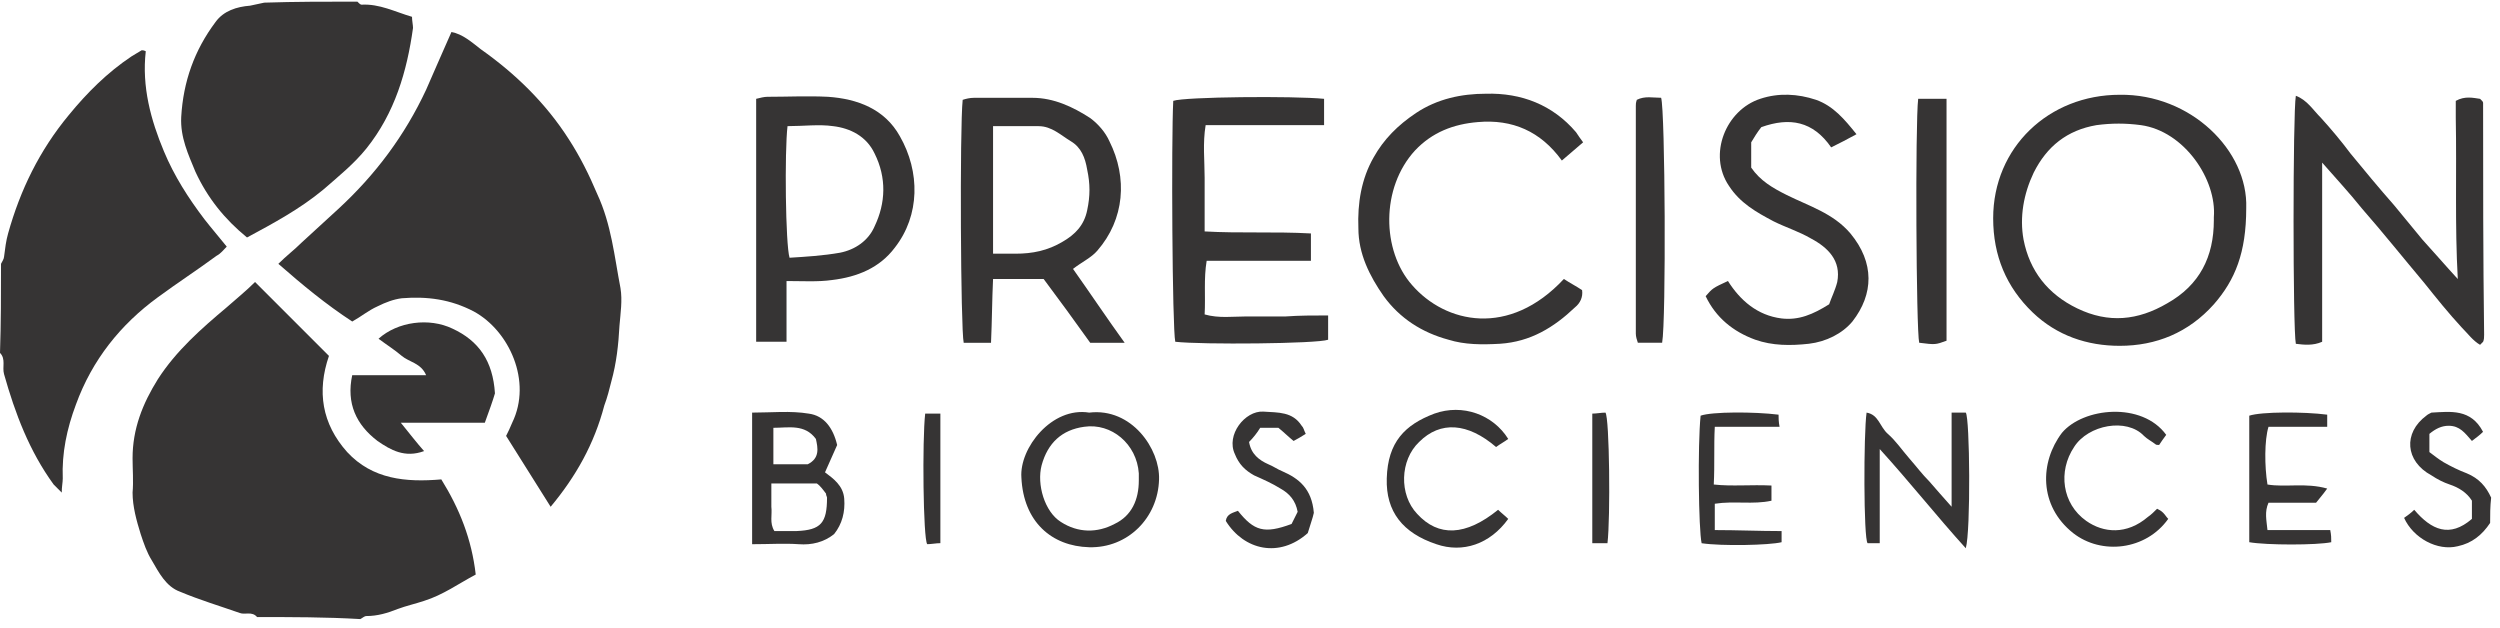 <svg width="179" height="45" viewBox="0 0 179 45" fill="none" xmlns="http://www.w3.org/2000/svg">
<path d="M18.407 44.181C18.044 43.746 17.537 44.036 17.175 43.892C15.725 43.384 14.276 42.949 12.899 42.369C11.884 42.007 11.377 40.992 10.869 40.123C10.507 39.543 10.289 38.891 10.072 38.238C9.782 37.296 9.492 36.281 9.492 35.267C9.565 34.469 9.492 33.6 9.492 32.802C9.492 30.701 10.217 28.889 11.304 27.149C12.609 25.12 14.421 23.525 16.233 22.003C16.885 21.424 17.61 20.844 18.262 20.191C20.074 22.003 21.741 23.67 23.553 25.482C22.683 28.019 23.045 30.338 24.857 32.368C26.669 34.325 29.061 34.542 31.598 34.325C32.902 36.426 33.772 38.601 34.062 41.137C32.83 41.79 31.743 42.587 30.366 43.022C29.713 43.239 29.061 43.384 28.481 43.602C27.756 43.892 27.032 44.109 26.234 44.109C26.09 44.109 25.945 44.254 25.8 44.326C23.335 44.181 20.871 44.181 18.407 44.181Z" fill="#363434"/>
<path d="M0.073 18.89C0.145 18.745 0.29 18.528 0.29 18.383C0.362 17.803 0.435 17.223 0.58 16.716C1.45 13.6 2.827 10.773 4.928 8.236C6.233 6.642 7.683 5.192 9.422 4.033C9.639 3.888 9.929 3.743 10.147 3.598C10.219 3.598 10.292 3.598 10.437 3.67C10.147 6.207 10.799 8.599 11.741 10.845C12.466 12.585 13.481 14.179 14.64 15.701C15.148 16.354 15.655 16.933 16.235 17.658C16.017 17.876 15.8 18.166 15.51 18.311C14.133 19.325 12.684 20.267 11.306 21.282C8.625 23.239 6.595 25.776 5.436 28.965C4.784 30.704 4.421 32.444 4.494 34.255C4.494 34.545 4.421 34.835 4.421 35.27C4.131 34.98 3.986 34.835 3.841 34.69C2.102 32.299 1.087 29.617 0.29 26.79C0.145 26.283 0.435 25.703 0 25.268C0.072 23.166 0.073 21.065 0.073 18.89Z" fill="#363434"/>
<path d="M25.586 0.117C25.658 0.19 25.803 0.335 25.876 0.335C27.18 0.262 28.268 0.842 29.5 1.204C29.5 1.494 29.572 1.784 29.572 2.002C29.137 5.118 28.268 8.09 26.238 10.626C25.369 11.713 24.209 12.656 23.122 13.598C21.455 14.975 19.57 15.99 17.686 17.004C16.091 15.7 14.859 14.178 13.99 12.293C13.482 11.061 12.902 9.829 12.975 8.38C13.12 5.843 13.917 3.596 15.439 1.567C16.019 0.769 16.961 0.48 17.903 0.407C18.266 0.335 18.556 0.262 18.918 0.19C21.092 0.117 23.339 0.117 25.586 0.117Z" fill="#363434"/>
<path d="M178.293 37.443C177.714 38.312 176.989 38.892 175.974 39.11C174.525 39.472 172.785 38.53 172.133 37.08C172.35 36.935 172.64 36.718 172.858 36.501C174.09 37.95 175.394 38.53 176.989 37.153C176.989 36.718 176.989 36.283 176.989 35.848C176.626 35.268 176.047 34.906 175.394 34.689C174.959 34.544 174.525 34.326 174.09 34.036C172.205 33.022 172.06 30.992 173.727 29.76C173.8 29.688 173.945 29.615 174.09 29.543C175.467 29.47 176.916 29.253 177.786 30.92C177.569 31.137 177.279 31.355 176.989 31.572C176.481 30.992 176.119 30.485 175.322 30.485C174.814 30.485 174.38 30.702 173.945 31.065C173.945 31.427 173.945 31.862 173.945 32.369C174.235 32.587 174.597 32.877 174.959 33.094C175.467 33.384 176.047 33.674 176.626 33.891C177.496 34.254 178.003 34.834 178.366 35.631C178.293 36.283 178.293 36.863 178.293 37.443Z" fill="#363434"/>
<path d="M39.426 36.285C38.339 34.545 37.324 32.951 36.237 31.211C36.382 30.922 36.527 30.632 36.672 30.269C38.121 27.298 36.455 23.674 33.918 22.297C32.251 21.427 30.584 21.209 28.772 21.355C28.192 21.427 27.612 21.644 27.032 21.934C26.38 22.224 25.873 22.659 25.221 23.021C23.336 21.789 21.669 20.412 19.93 18.89C20.509 18.31 21.089 17.876 21.597 17.368C22.466 16.571 23.336 15.774 24.206 14.976C26.887 12.512 28.989 9.686 30.511 6.424C31.091 5.12 31.671 3.743 32.323 2.293C33.121 2.438 33.773 3.018 34.425 3.525C36.889 5.265 39.064 7.366 40.731 9.976C41.528 11.208 42.18 12.512 42.76 13.889C43.775 16.064 43.992 18.383 44.427 20.63C44.572 21.499 44.427 22.442 44.355 23.311C44.282 24.688 44.137 25.993 43.775 27.298C43.63 27.877 43.485 28.457 43.267 29.037C42.543 31.791 41.238 34.111 39.426 36.285Z" fill="#363434"/>
<path d="M160.83 14.904C160.83 18.093 160.033 20.049 158.511 21.789C156.699 23.818 154.38 24.761 151.771 24.761C149.451 24.761 147.277 24.036 145.538 22.369C143.653 20.557 142.711 18.31 142.711 15.628C142.711 10.555 146.697 6.786 151.771 6.786C156.844 6.714 160.975 10.772 160.83 14.904ZM158.511 15.773C158.511 15.701 158.511 15.628 158.511 15.556C158.728 12.874 156.409 9.395 153.293 8.96C152.205 8.815 151.191 8.815 150.104 8.96C148.002 9.323 146.552 10.482 145.61 12.367C144.885 13.889 144.595 15.556 144.885 17.15C145.32 19.397 146.625 21.064 148.727 22.079C150.973 23.166 153.075 22.948 155.177 21.716C157.496 20.412 158.511 18.383 158.511 15.773Z" fill="#363434"/>
<path d="M76.828 19.253C78.06 20.992 79.22 22.732 80.525 24.543C79.582 24.543 78.858 24.543 78.06 24.543C76.973 23.021 75.814 21.427 74.726 19.977C73.422 19.977 72.335 19.977 71.103 19.977C71.03 21.499 71.03 22.949 70.957 24.543C70.233 24.543 69.58 24.543 69.001 24.543C68.783 23.601 68.711 9.178 68.928 7.149C69.146 7.076 69.436 7.004 69.725 7.004C71.103 7.004 72.552 7.004 73.929 7.004C75.451 7.004 76.828 7.656 78.06 8.453C78.64 8.888 79.147 9.468 79.437 10.12C80.742 12.73 80.525 15.701 78.568 17.948C78.133 18.455 77.481 18.745 76.828 19.253ZM71.103 9.033C71.103 12.15 71.103 15.121 71.103 18.165C71.682 18.165 72.19 18.165 72.697 18.165C73.929 18.165 75.016 17.948 76.103 17.296C76.973 16.788 77.625 16.136 77.843 15.049C78.06 14.034 78.06 13.165 77.843 12.15C77.698 11.28 77.408 10.555 76.683 10.12C75.958 9.686 75.306 9.033 74.364 9.033C73.277 9.033 72.19 9.033 71.103 9.033Z" fill="#363434"/>
<path d="M175.978 19.978C175.761 16.137 175.906 12.295 175.833 8.454C175.833 8.019 175.833 7.657 175.833 7.222C176.486 6.859 177.065 7.004 177.573 7.077C177.645 7.149 177.718 7.222 177.718 7.222C177.718 7.222 177.79 7.294 177.79 7.367C177.79 12.875 177.79 18.383 177.863 23.964C177.863 24.109 177.863 24.326 177.79 24.471L177.718 24.544C177.718 24.544 177.645 24.616 177.573 24.689C177.065 24.399 176.703 23.892 176.268 23.457C175.326 22.442 174.456 21.355 173.586 20.268C172.064 18.456 170.615 16.644 169.093 14.904C168.223 13.817 167.281 12.803 166.266 11.643C166.266 15.992 166.266 20.195 166.266 24.471C165.614 24.761 164.962 24.689 164.382 24.616C164.164 23.602 164.164 8.091 164.382 6.859C165.179 7.149 165.614 7.874 166.194 8.454C166.919 9.251 167.643 10.121 168.296 10.991C169.31 12.223 170.325 13.455 171.412 14.687C172.064 15.484 172.789 16.354 173.441 17.151C174.239 18.021 175.108 19.035 175.978 19.978Z" fill="#363434"/>
<path d="M95.094 22.586C95.094 23.311 95.094 23.818 95.094 24.325C94.297 24.615 86.034 24.688 84.15 24.47C83.933 23.528 83.86 10.047 84.005 7.221C84.802 6.931 92.63 6.858 94.804 7.076C94.804 7.655 94.804 8.235 94.804 8.96C91.978 8.96 89.151 8.96 86.324 8.96C86.107 10.265 86.252 11.497 86.252 12.729C86.252 13.961 86.252 15.193 86.252 16.57C88.789 16.715 91.253 16.57 93.862 16.715C93.862 17.367 93.862 17.947 93.862 18.672C91.325 18.672 88.861 18.672 86.397 18.672C86.179 19.977 86.324 21.209 86.252 22.513C87.267 22.803 88.281 22.658 89.224 22.658C90.166 22.658 91.108 22.658 92.05 22.658C93.065 22.586 94.007 22.586 95.094 22.586Z" fill="#363434"/>
<path d="M56.315 20.122C56.315 21.643 56.315 23.021 56.315 24.47C55.518 24.47 54.865 24.47 54.141 24.47C54.141 18.672 54.141 12.946 54.141 7.076C54.431 7.003 54.72 6.931 54.938 6.931C56.387 6.931 57.837 6.858 59.286 6.931C61.388 7.076 63.345 7.8 64.432 9.757C65.882 12.294 65.882 15.411 64.07 17.73C62.983 19.179 61.388 19.832 59.576 20.049C58.562 20.194 57.475 20.122 56.315 20.122ZM56.387 9.032C56.17 10.844 56.242 17.512 56.532 18.454C57.692 18.382 58.924 18.31 60.156 18.092C61.243 17.875 62.186 17.222 62.62 16.208C63.418 14.541 63.49 12.729 62.62 10.989C62.041 9.757 60.881 9.177 59.649 9.032C58.634 8.888 57.547 9.032 56.387 9.032Z" fill="#363434"/>
<path d="M113.351 10.19C112.843 10.625 112.336 11.06 111.829 11.495C110.307 9.393 108.277 8.523 105.813 8.741C104.074 8.886 102.551 9.465 101.319 10.77C98.855 13.452 98.928 17.945 101.102 20.409C103.494 23.163 108.06 24.178 111.974 19.974C112.408 20.264 112.843 20.482 113.278 20.772C113.351 21.279 113.133 21.714 112.771 22.004C111.249 23.453 109.582 24.468 107.407 24.613C106.103 24.686 104.871 24.686 103.711 24.323C101.827 23.816 100.232 22.801 99.073 21.207C98.058 19.757 97.261 18.163 97.261 16.351C97.188 14.539 97.478 12.799 98.348 11.277C99.073 9.973 100.087 8.958 101.392 8.088C102.914 7.074 104.653 6.711 106.393 6.711C108.929 6.639 111.176 7.508 112.843 9.465C112.988 9.683 113.133 9.9 113.351 10.19Z" fill="#363434"/>
<path d="M126.111 9.103C125.821 9.465 125.604 9.828 125.386 10.19C125.386 10.842 125.386 11.422 125.386 12.002C126.039 12.944 126.908 13.451 127.923 13.959C129.518 14.756 131.257 15.263 132.489 16.713C134.229 18.815 134.156 21.061 132.634 23.018C131.909 23.888 130.75 24.468 129.518 24.613C128.213 24.758 126.909 24.758 125.676 24.323C124.082 23.743 122.85 22.729 122.125 21.206C122.632 20.627 122.632 20.627 123.72 20.119C124.589 21.496 125.821 22.584 127.561 22.801C128.793 22.946 129.808 22.511 130.967 21.786C131.112 21.351 131.402 20.772 131.547 20.192C131.837 18.67 130.895 17.728 129.663 17.075C128.793 16.568 127.851 16.278 126.981 15.843C125.749 15.191 124.589 14.539 123.792 13.306C122.27 11.06 123.575 7.871 126.039 7.073C127.343 6.639 128.72 6.711 130.025 7.146C131.257 7.581 132.054 8.523 132.924 9.61C132.272 9.973 131.692 10.262 131.112 10.552C129.808 8.668 128.141 8.378 126.111 9.103Z" fill="#363434"/>
<path d="M28.698 30.268C29.35 31.066 29.785 31.645 30.364 32.298C28.987 32.805 27.973 32.225 27.03 31.573C25.509 30.413 24.784 28.891 25.219 26.862C26.958 26.862 28.625 26.862 30.509 26.862C30.147 25.992 29.277 25.92 28.77 25.485C28.263 25.05 27.683 24.688 27.103 24.253C28.48 23.021 30.727 22.731 32.394 23.528C34.278 24.398 35.293 25.847 35.438 28.166C35.293 28.674 35.003 29.471 34.713 30.268C32.684 30.268 30.799 30.268 28.698 30.268Z" fill="#363434"/>
<path d="M137.342 7.074C138.067 7.074 138.719 7.074 139.372 7.074C139.372 12.872 139.372 18.671 139.372 24.396C138.574 24.686 138.574 24.686 137.415 24.541C137.197 23.672 137.125 8.814 137.342 7.074Z" fill="#363434"/>
<path d="M53.852 38.965C53.852 35.704 53.852 32.732 53.852 29.543C55.229 29.543 56.606 29.398 57.91 29.616C58.998 29.761 59.65 30.631 59.94 31.863C59.722 32.37 59.432 33.022 59.07 33.82C59.65 34.254 60.374 34.762 60.447 35.704C60.52 36.646 60.302 37.516 59.722 38.241C58.998 38.821 58.128 39.038 57.185 38.965C56.171 38.893 55.084 38.965 53.852 38.965ZM58.49 34.617C57.258 34.617 56.316 34.617 55.229 34.617C55.229 35.197 55.229 35.776 55.229 36.284C55.301 36.864 55.084 37.443 55.446 38.023C55.953 38.023 56.533 38.023 57.041 38.023C58.78 37.951 59.215 37.443 59.215 35.632C59.215 35.559 59.142 35.487 59.142 35.342C58.925 35.052 58.708 34.762 58.49 34.617ZM57.838 33.24C58.708 32.805 58.563 32.08 58.418 31.428C57.62 30.341 56.461 30.631 55.374 30.631C55.374 31.573 55.374 32.37 55.374 33.24C56.243 33.24 56.968 33.24 57.838 33.24Z" fill="#363434"/>
<path d="M119.009 24.541C118.43 24.541 117.85 24.541 117.27 24.541C117.197 24.323 117.125 24.106 117.125 23.888C117.125 18.453 117.125 13.017 117.125 7.581C117.125 7.436 117.125 7.363 117.197 7.146C117.777 6.856 118.357 7.001 118.937 7.001C119.227 7.943 119.299 22.946 119.009 24.541Z" fill="#363434"/>
<path d="M77.987 29.543C81.031 29.18 83.061 32.152 82.988 34.326C82.916 37.081 80.742 39.255 77.987 39.182C75.306 39.11 73.276 37.37 73.131 34.181C72.987 32.08 75.306 29.108 77.987 29.543ZM81.539 34.399C81.539 34.254 81.539 34.036 81.539 33.892C81.394 31.79 79.582 30.268 77.625 30.558C76.031 30.775 75.016 31.717 74.581 33.312C74.219 34.689 74.798 36.646 75.958 37.37C77.19 38.168 78.567 38.168 79.799 37.515C81.031 36.935 81.539 35.776 81.539 34.399Z" fill="#363434"/>
<path d="M139.735 29.543C140.17 29.543 140.46 29.543 140.75 29.543C141.04 29.905 141.112 38.023 140.75 39.255C138.648 36.936 136.764 34.544 134.589 32.152C134.589 34.616 134.589 36.718 134.589 38.892C134.155 38.892 133.937 38.892 133.72 38.892C133.43 38.603 133.43 31.065 133.647 29.543C134.517 29.688 134.589 30.558 135.169 31.065C135.749 31.572 136.184 32.225 136.691 32.804C137.199 33.384 137.633 33.964 138.141 34.471C138.648 35.051 139.083 35.559 139.735 36.283C139.735 33.964 139.735 31.79 139.735 29.543Z" fill="#363434"/>
<path d="M166.628 29.69C166.628 29.98 166.628 30.198 166.628 30.56C165.178 30.56 163.801 30.56 162.424 30.56C162.134 31.502 162.134 33.386 162.351 34.691C163.656 34.908 165.106 34.546 166.628 34.981C166.265 35.488 166.048 35.706 165.83 35.996C164.671 35.996 163.511 35.996 162.424 35.996C162.134 36.648 162.279 37.228 162.351 37.953C163.873 37.953 165.323 37.953 166.845 37.953C166.918 38.315 166.918 38.532 166.918 38.822C165.903 39.04 162.279 39.04 161.047 38.822C161.047 35.778 161.047 32.807 161.047 29.763C161.917 29.473 164.961 29.473 166.628 29.69Z" fill="#363434"/>
<path d="M107.989 31.427C107.699 31.644 107.41 31.789 107.12 32.007C105.09 30.267 103.133 30.122 101.611 31.644C100.234 32.949 100.162 35.413 101.466 36.79C102.988 38.457 104.945 38.385 107.265 36.5C107.482 36.718 107.772 36.935 107.989 37.153C106.685 38.965 104.728 39.617 102.843 38.965C100.452 38.167 99.22 36.645 99.292 34.254C99.365 31.644 100.597 30.412 102.699 29.615C104.728 28.89 106.902 29.687 107.989 31.427Z" fill="#363434"/>
<path d="M155.101 31.135C154.883 31.425 154.738 31.642 154.593 31.86C154.448 31.86 154.376 31.86 154.304 31.787C154.014 31.57 153.724 31.425 153.506 31.208C152.274 29.903 149.52 30.41 148.505 32.005C147.346 33.744 147.636 36.064 149.375 37.296C150.607 38.165 152.274 38.31 153.796 37.006C154.014 36.861 154.231 36.643 154.449 36.426C154.593 36.498 154.738 36.571 154.883 36.716C155.028 36.861 155.101 37.006 155.246 37.151C153.651 39.398 150.462 39.76 148.433 38.165C145.969 36.209 146.041 33.092 147.636 30.99C149.158 29.178 153.361 28.743 155.101 31.135Z" fill="#363434"/>
<path d="M126.837 34.764C126.837 35.198 126.837 35.488 126.837 35.851C125.533 36.141 124.156 35.851 122.779 36.068C122.779 36.648 122.779 37.228 122.779 37.953C124.373 37.953 125.968 38.025 127.562 38.025C127.562 38.315 127.562 38.605 127.562 38.822C126.693 39.04 123.286 39.112 121.837 38.895C121.619 37.953 121.547 31.864 121.764 29.763C122.561 29.473 125.605 29.473 127.345 29.69C127.345 29.908 127.345 30.198 127.417 30.56C125.895 30.56 124.373 30.56 122.779 30.56C122.706 31.937 122.779 33.242 122.706 34.691C124.011 34.836 125.388 34.691 126.837 34.764Z" fill="#363434"/>
<path d="M93.491 31.065C93.129 31.283 92.912 31.428 92.622 31.573C92.259 31.283 91.897 30.921 91.534 30.631C91.172 30.631 90.737 30.631 90.23 30.631C90.012 30.993 89.722 31.355 89.433 31.645C89.578 32.515 90.157 32.95 90.81 33.24C91.172 33.385 91.462 33.602 91.824 33.747C92.984 34.254 93.926 34.979 94.071 36.719C93.999 37.081 93.781 37.661 93.636 38.168C91.607 39.98 89.07 39.4 87.766 37.298C87.838 36.791 88.273 36.719 88.635 36.574C89.795 38.023 90.52 38.241 92.477 37.516C92.622 37.226 92.766 36.936 92.912 36.646C92.766 35.849 92.332 35.342 91.679 34.979C91.1 34.617 90.447 34.327 89.795 34.037C89.143 33.675 88.708 33.24 88.418 32.515C87.766 31.138 89.143 29.398 90.447 29.471C91.534 29.543 92.549 29.471 93.201 30.486C93.346 30.631 93.346 30.776 93.491 31.065Z" fill="#363434"/>
<path d="M66.244 29.613C66.606 29.613 66.968 29.613 67.331 29.613C67.331 32.73 67.331 35.701 67.331 38.89C67.041 38.89 66.678 38.963 66.389 38.963C66.099 38.6 66.026 31.498 66.244 29.613Z" fill="#363434"/>
<path d="M115.095 38.892C114.733 38.892 114.37 38.892 114.008 38.892C114.008 35.776 114.008 32.804 114.008 29.615C114.298 29.615 114.66 29.543 114.95 29.543C115.24 29.905 115.312 37.081 115.095 38.892Z" fill="#363434"/>
</svg>
